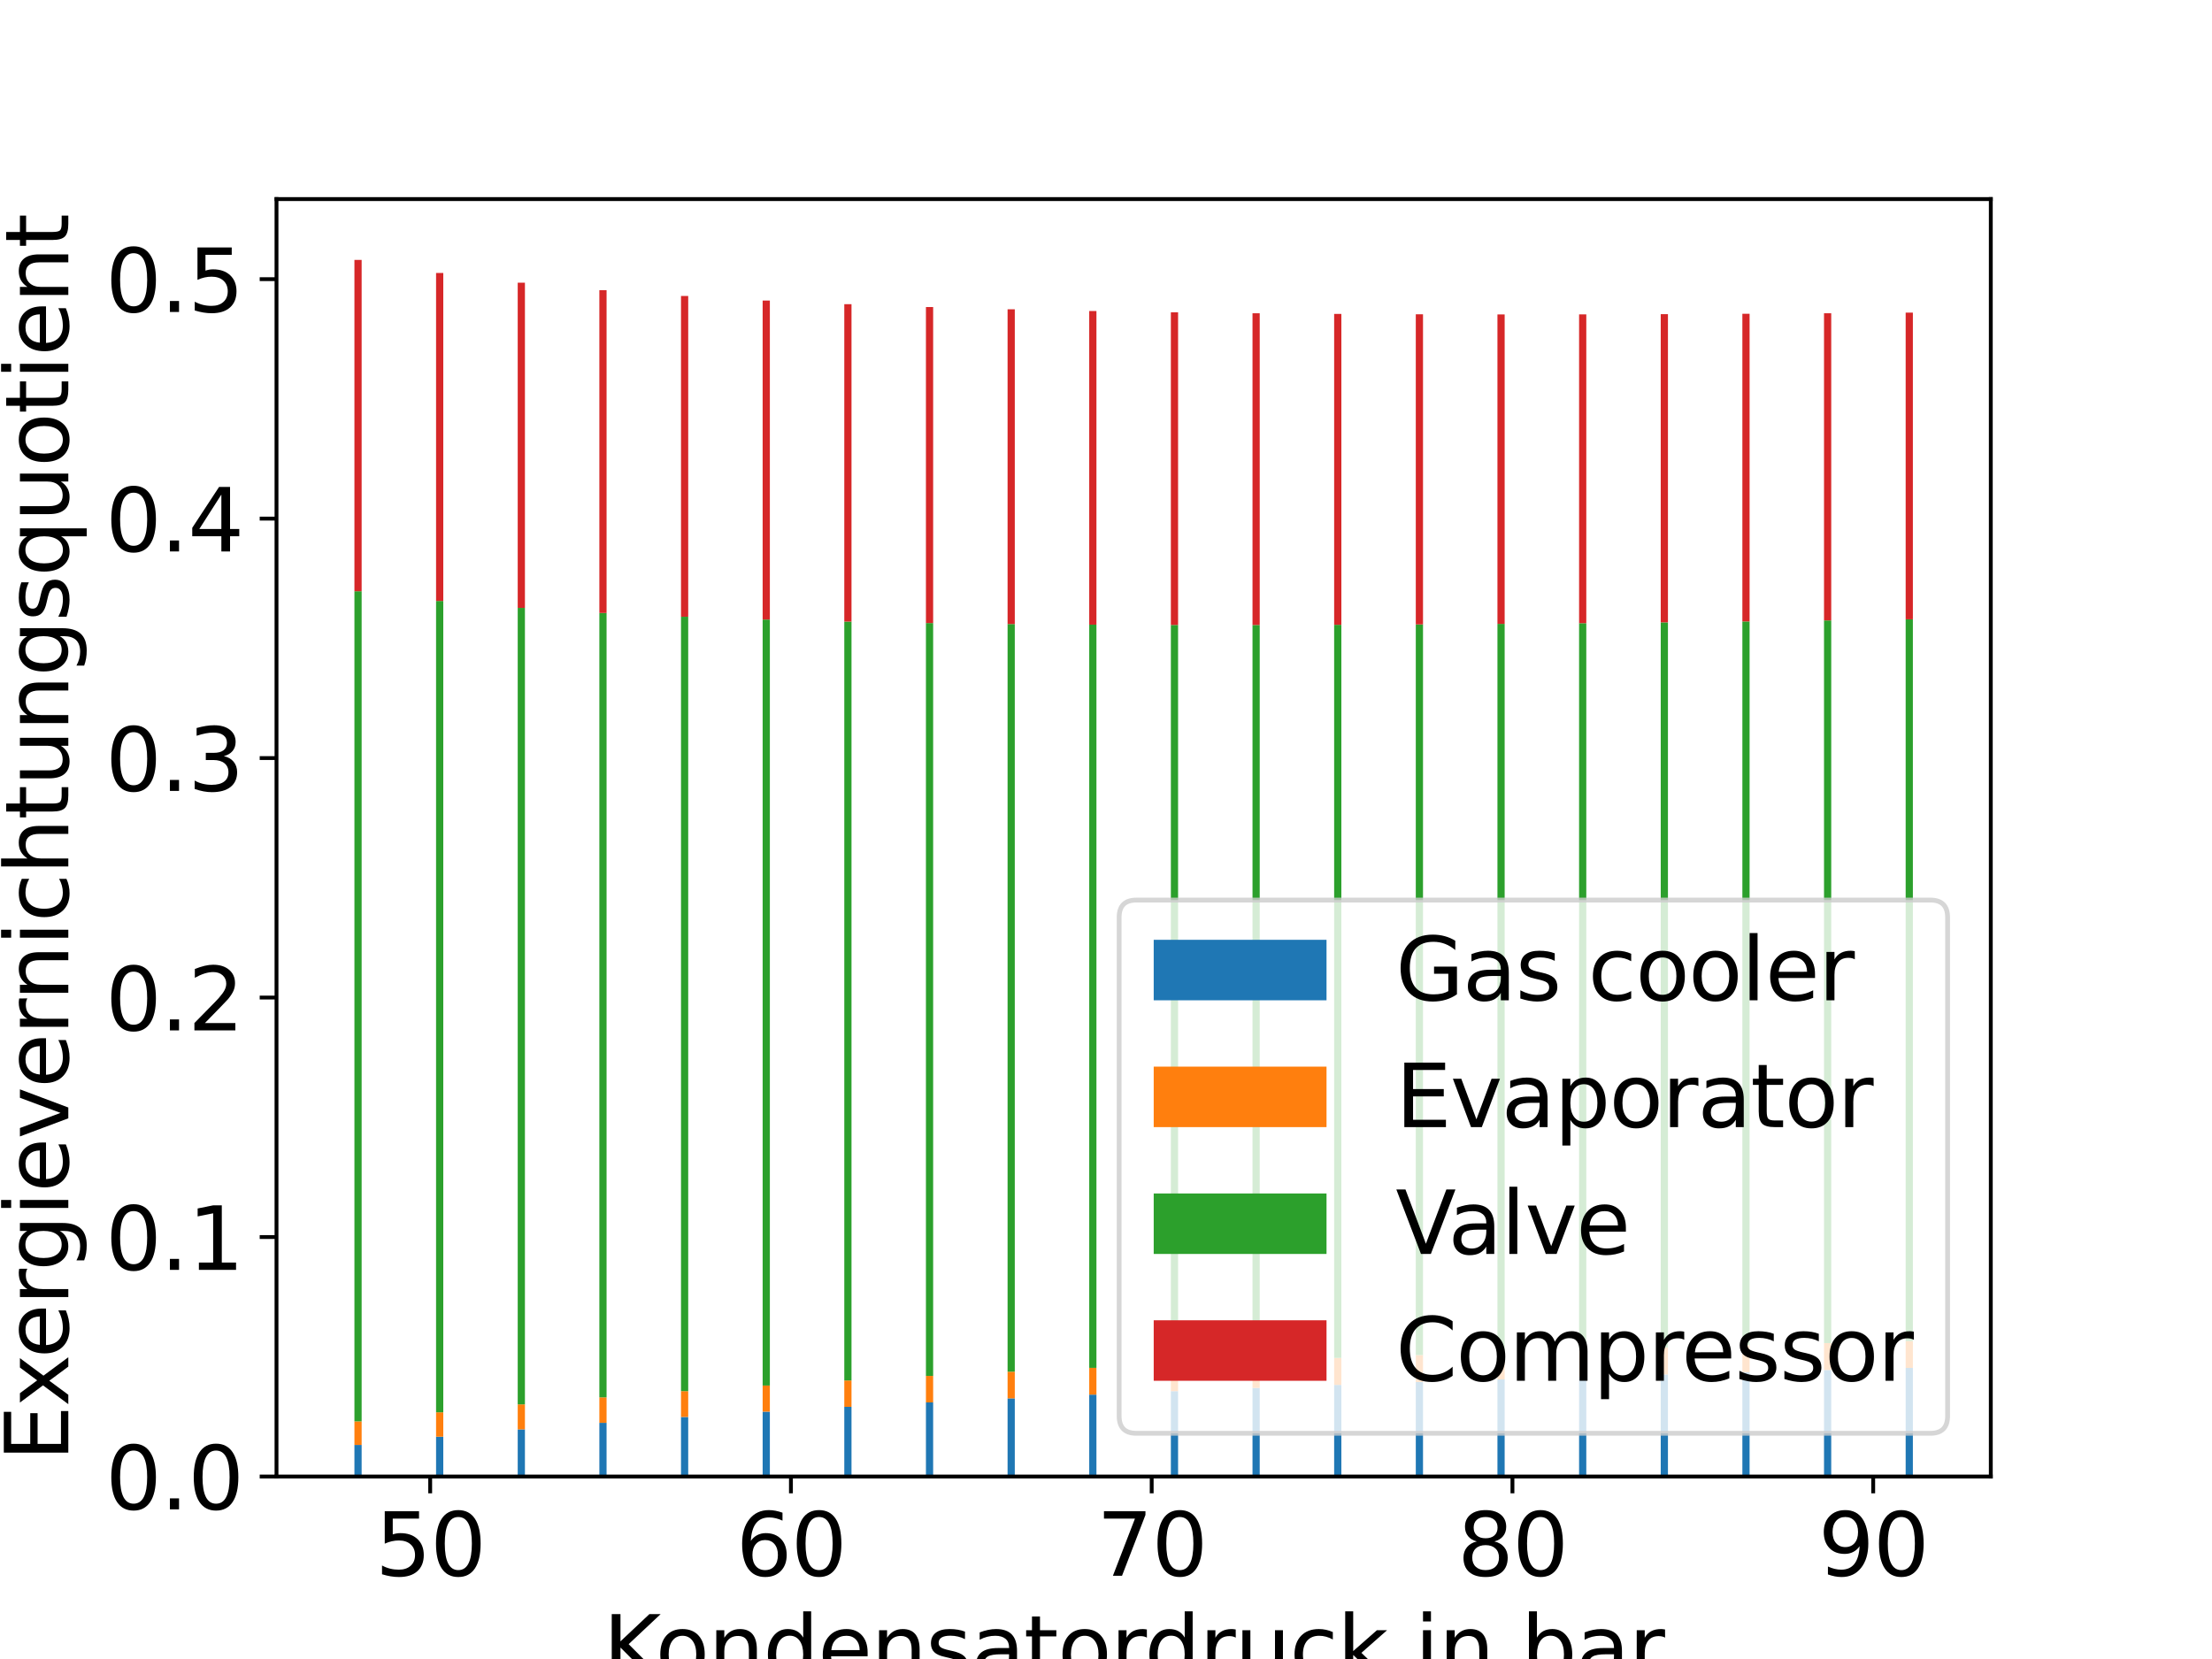 <?xml version="1.0" encoding="utf-8" standalone="no"?>
<!DOCTYPE svg PUBLIC "-//W3C//DTD SVG 1.1//EN"
  "http://www.w3.org/Graphics/SVG/1.1/DTD/svg11.dtd">
<svg xmlns:xlink="http://www.w3.org/1999/xlink" width="460.8pt" height="345.6pt" viewBox="0 0 460.8 345.6" xmlns="http://www.w3.org/2000/svg" version="1.1">
 <defs>
  <style type="text/css">*{stroke-linejoin: round; stroke-linecap: butt}</style>
 </defs>
 <g id="figure_1">
  <g id="patch_1">
   <path d="M 0 345.6 
L 460.8 345.6 
L 460.8 0 
L 0 0 
z
" style="fill: #ffffff"/>
  </g>
  <g id="axes_1">
   <g id="patch_2">
    <path d="M 57.6 307.584 
L 414.72 307.584 
L 414.72 41.472 
L 57.6 41.472 
z
" style="fill: #ffffff"/>
   </g>
   <g id="patch_3">
    <path d="M 73.833 307.584 
L 75.336 307.584 
L 75.336 301.007 
L 73.833 301.007 
z
" clip-path="url(#p0ea58bf9ef)" style="fill: #1f77b4"/>
   </g>
   <g id="patch_4">
    <path d="M 90.841 307.584 
L 92.344 307.584 
L 92.344 299.289 
L 90.841 299.289 
z
" clip-path="url(#p0ea58bf9ef)" style="fill: #1f77b4"/>
   </g>
   <g id="patch_5">
    <path d="M 107.849 307.584 
L 109.352 307.584 
L 109.352 297.764 
L 107.849 297.764 
z
" clip-path="url(#p0ea58bf9ef)" style="fill: #1f77b4"/>
   </g>
   <g id="patch_6">
    <path d="M 124.857 307.584 
L 126.36 307.584 
L 126.36 296.401 
L 124.857 296.401 
z
" clip-path="url(#p0ea58bf9ef)" style="fill: #1f77b4"/>
   </g>
   <g id="patch_7">
    <path d="M 141.865 307.584 
L 143.368 307.584 
L 143.368 295.178 
L 141.865 295.178 
z
" clip-path="url(#p0ea58bf9ef)" style="fill: #1f77b4"/>
   </g>
   <g id="patch_8">
    <path d="M 158.873 307.584 
L 160.376 307.584 
L 160.376 294.072 
L 158.873 294.072 
z
" clip-path="url(#p0ea58bf9ef)" style="fill: #1f77b4"/>
   </g>
   <g id="patch_9">
    <path d="M 175.881 307.584 
L 177.384 307.584 
L 177.384 293.067 
L 175.881 293.067 
z
" clip-path="url(#p0ea58bf9ef)" style="fill: #1f77b4"/>
   </g>
   <g id="patch_10">
    <path d="M 192.889 307.584 
L 194.392 307.584 
L 194.392 292.149 
L 192.889 292.149 
z
" clip-path="url(#p0ea58bf9ef)" style="fill: #1f77b4"/>
   </g>
   <g id="patch_11">
    <path d="M 209.897 307.584 
L 211.4 307.584 
L 211.4 291.304 
L 209.897 291.304 
z
" clip-path="url(#p0ea58bf9ef)" style="fill: #1f77b4"/>
   </g>
   <g id="patch_12">
    <path d="M 226.904 307.584 
L 228.408 307.584 
L 228.408 290.525 
L 226.904 290.525 
z
" clip-path="url(#p0ea58bf9ef)" style="fill: #1f77b4"/>
   </g>
   <g id="patch_13">
    <path d="M 243.912 307.584 
L 245.416 307.584 
L 245.416 289.801 
L 243.912 289.801 
z
" clip-path="url(#p0ea58bf9ef)" style="fill: #1f77b4"/>
   </g>
   <g id="patch_14">
    <path d="M 260.92 307.584 
L 262.423 307.584 
L 262.423 289.126 
L 260.92 289.126 
z
" clip-path="url(#p0ea58bf9ef)" style="fill: #1f77b4"/>
   </g>
   <g id="patch_15">
    <path d="M 277.928 307.584 
L 279.431 307.584 
L 279.431 288.495 
L 277.928 288.495 
z
" clip-path="url(#p0ea58bf9ef)" style="fill: #1f77b4"/>
   </g>
   <g id="patch_16">
    <path d="M 294.936 307.584 
L 296.439 307.584 
L 296.439 287.903 
L 294.936 287.903 
z
" clip-path="url(#p0ea58bf9ef)" style="fill: #1f77b4"/>
   </g>
   <g id="patch_17">
    <path d="M 311.944 307.584 
L 313.447 307.584 
L 313.447 287.345 
L 311.944 287.345 
z
" clip-path="url(#p0ea58bf9ef)" style="fill: #1f77b4"/>
   </g>
   <g id="patch_18">
    <path d="M 328.952 307.584 
L 330.455 307.584 
L 330.455 286.818 
L 328.952 286.818 
z
" clip-path="url(#p0ea58bf9ef)" style="fill: #1f77b4"/>
   </g>
   <g id="patch_19">
    <path d="M 345.96 307.584 
L 347.463 307.584 
L 347.463 286.319 
L 345.96 286.319 
z
" clip-path="url(#p0ea58bf9ef)" style="fill: #1f77b4"/>
   </g>
   <g id="patch_20">
    <path d="M 362.968 307.584 
L 364.471 307.584 
L 364.471 285.845 
L 362.968 285.845 
z
" clip-path="url(#p0ea58bf9ef)" style="fill: #1f77b4"/>
   </g>
   <g id="patch_21">
    <path d="M 379.976 307.584 
L 381.479 307.584 
L 381.479 285.394 
L 379.976 285.394 
z
" clip-path="url(#p0ea58bf9ef)" style="fill: #1f77b4"/>
   </g>
   <g id="patch_22">
    <path d="M 396.984 307.584 
L 398.487 307.584 
L 398.487 284.964 
L 396.984 284.964 
z
" clip-path="url(#p0ea58bf9ef)" style="fill: #1f77b4"/>
   </g>
   <g id="patch_23">
    <path d="M 73.833 301.007 
L 75.336 301.007 
L 75.336 296.095 
L 73.833 296.095 
z
" clip-path="url(#p0ea58bf9ef)" style="fill: #ff7f0e"/>
   </g>
   <g id="patch_24">
    <path d="M 90.841 299.289 
L 92.344 299.289 
L 92.344 294.207 
L 90.841 294.207 
z
" clip-path="url(#p0ea58bf9ef)" style="fill: #ff7f0e"/>
   </g>
   <g id="patch_25">
    <path d="M 107.849 297.764 
L 109.352 297.764 
L 109.352 292.555 
L 107.849 292.555 
z
" clip-path="url(#p0ea58bf9ef)" style="fill: #ff7f0e"/>
   </g>
   <g id="patch_26">
    <path d="M 124.857 296.401 
L 126.36 296.401 
L 126.36 291.095 
L 124.857 291.095 
z
" clip-path="url(#p0ea58bf9ef)" style="fill: #ff7f0e"/>
   </g>
   <g id="patch_27">
    <path d="M 141.865 295.178 
L 143.368 295.178 
L 143.368 289.796 
L 141.865 289.796 
z
" clip-path="url(#p0ea58bf9ef)" style="fill: #ff7f0e"/>
   </g>
   <g id="patch_28">
    <path d="M 158.873 294.072 
L 160.376 294.072 
L 160.376 288.631 
L 158.873 288.631 
z
" clip-path="url(#p0ea58bf9ef)" style="fill: #ff7f0e"/>
   </g>
   <g id="patch_29">
    <path d="M 175.881 293.067 
L 177.384 293.067 
L 177.384 287.579 
L 175.881 287.579 
z
" clip-path="url(#p0ea58bf9ef)" style="fill: #ff7f0e"/>
   </g>
   <g id="patch_30">
    <path d="M 192.889 292.149 
L 194.392 292.149 
L 194.392 286.623 
L 192.889 286.623 
z
" clip-path="url(#p0ea58bf9ef)" style="fill: #ff7f0e"/>
   </g>
   <g id="patch_31">
    <path d="M 209.897 291.304 
L 211.4 291.304 
L 211.4 285.749 
L 209.897 285.749 
z
" clip-path="url(#p0ea58bf9ef)" style="fill: #ff7f0e"/>
   </g>
   <g id="patch_32">
    <path d="M 226.904 290.525 
L 228.408 290.525 
L 228.408 284.947 
L 226.904 284.947 
z
" clip-path="url(#p0ea58bf9ef)" style="fill: #ff7f0e"/>
   </g>
   <g id="patch_33">
    <path d="M 243.912 289.801 
L 245.416 289.801 
L 245.416 284.206 
L 243.912 284.206 
z
" clip-path="url(#p0ea58bf9ef)" style="fill: #ff7f0e"/>
   </g>
   <g id="patch_34">
    <path d="M 260.92 289.126 
L 262.423 289.126 
L 262.423 283.519 
L 260.92 283.519 
z
" clip-path="url(#p0ea58bf9ef)" style="fill: #ff7f0e"/>
   </g>
   <g id="patch_35">
    <path d="M 277.928 288.495 
L 279.431 288.495 
L 279.431 282.88 
L 277.928 282.88 
z
" clip-path="url(#p0ea58bf9ef)" style="fill: #ff7f0e"/>
   </g>
   <g id="patch_36">
    <path d="M 294.936 287.903 
L 296.439 287.903 
L 296.439 282.283 
L 294.936 282.283 
z
" clip-path="url(#p0ea58bf9ef)" style="fill: #ff7f0e"/>
   </g>
   <g id="patch_37">
    <path d="M 311.944 287.345 
L 313.447 287.345 
L 313.447 281.723 
L 311.944 281.723 
z
" clip-path="url(#p0ea58bf9ef)" style="fill: #ff7f0e"/>
   </g>
   <g id="patch_38">
    <path d="M 328.952 286.818 
L 330.455 286.818 
L 330.455 281.197 
L 328.952 281.197 
z
" clip-path="url(#p0ea58bf9ef)" style="fill: #ff7f0e"/>
   </g>
   <g id="patch_39">
    <path d="M 345.96 286.319 
L 347.463 286.319 
L 347.463 280.7 
L 345.96 280.7 
z
" clip-path="url(#p0ea58bf9ef)" style="fill: #ff7f0e"/>
   </g>
   <g id="patch_40">
    <path d="M 362.968 285.845 
L 364.471 285.845 
L 364.471 280.232 
L 362.968 280.232 
z
" clip-path="url(#p0ea58bf9ef)" style="fill: #ff7f0e"/>
   </g>
   <g id="patch_41">
    <path d="M 379.976 285.394 
L 381.479 285.394 
L 381.479 279.787 
L 379.976 279.787 
z
" clip-path="url(#p0ea58bf9ef)" style="fill: #ff7f0e"/>
   </g>
   <g id="patch_42">
    <path d="M 396.984 284.964 
L 398.487 284.964 
L 398.487 279.366 
L 396.984 279.366 
z
" clip-path="url(#p0ea58bf9ef)" style="fill: #ff7f0e"/>
   </g>
   <g id="patch_43">
    <path d="M 73.833 296.095 
L 75.336 296.095 
L 75.336 123.163 
L 73.833 123.163 
z
" clip-path="url(#p0ea58bf9ef)" style="fill: #2ca02c"/>
   </g>
   <g id="patch_44">
    <path d="M 90.841 294.207 
L 92.344 294.207 
L 92.344 125.188 
L 90.841 125.188 
z
" clip-path="url(#p0ea58bf9ef)" style="fill: #2ca02c"/>
   </g>
   <g id="patch_45">
    <path d="M 107.849 292.555 
L 109.352 292.555 
L 109.352 126.635 
L 107.849 126.635 
z
" clip-path="url(#p0ea58bf9ef)" style="fill: #2ca02c"/>
   </g>
   <g id="patch_46">
    <path d="M 124.857 291.095 
L 126.36 291.095 
L 126.36 127.693 
L 124.857 127.693 
z
" clip-path="url(#p0ea58bf9ef)" style="fill: #2ca02c"/>
   </g>
   <g id="patch_47">
    <path d="M 141.865 289.796 
L 143.368 289.796 
L 143.368 128.477 
L 141.865 128.477 
z
" clip-path="url(#p0ea58bf9ef)" style="fill: #2ca02c"/>
   </g>
   <g id="patch_48">
    <path d="M 158.873 288.631 
L 160.376 288.631 
L 160.376 129.059 
L 158.873 129.059 
z
" clip-path="url(#p0ea58bf9ef)" style="fill: #2ca02c"/>
   </g>
   <g id="patch_49">
    <path d="M 175.881 287.579 
L 177.384 287.579 
L 177.384 129.485 
L 175.881 129.485 
z
" clip-path="url(#p0ea58bf9ef)" style="fill: #2ca02c"/>
   </g>
   <g id="patch_50">
    <path d="M 192.889 286.623 
L 194.392 286.623 
L 194.392 129.79 
L 192.889 129.79 
z
" clip-path="url(#p0ea58bf9ef)" style="fill: #2ca02c"/>
   </g>
   <g id="patch_51">
    <path d="M 209.897 285.749 
L 211.4 285.749 
L 211.4 129.998 
L 209.897 129.998 
z
" clip-path="url(#p0ea58bf9ef)" style="fill: #2ca02c"/>
   </g>
   <g id="patch_52">
    <path d="M 226.904 284.947 
L 228.408 284.947 
L 228.408 130.126 
L 226.904 130.126 
z
" clip-path="url(#p0ea58bf9ef)" style="fill: #2ca02c"/>
   </g>
   <g id="patch_53">
    <path d="M 243.912 284.206 
L 245.416 284.206 
L 245.416 130.188 
L 243.912 130.188 
z
" clip-path="url(#p0ea58bf9ef)" style="fill: #2ca02c"/>
   </g>
   <g id="patch_54">
    <path d="M 260.92 283.519 
L 262.423 283.519 
L 262.423 130.196 
L 260.92 130.196 
z
" clip-path="url(#p0ea58bf9ef)" style="fill: #2ca02c"/>
   </g>
   <g id="patch_55">
    <path d="M 277.928 282.88 
L 279.431 282.88 
L 279.431 130.156 
L 277.928 130.156 
z
" clip-path="url(#p0ea58bf9ef)" style="fill: #2ca02c"/>
   </g>
   <g id="patch_56">
    <path d="M 294.936 282.283 
L 296.439 282.283 
L 296.439 130.077 
L 294.936 130.077 
z
" clip-path="url(#p0ea58bf9ef)" style="fill: #2ca02c"/>
   </g>
   <g id="patch_57">
    <path d="M 311.944 281.723 
L 313.447 281.723 
L 313.447 129.963 
L 311.944 129.963 
z
" clip-path="url(#p0ea58bf9ef)" style="fill: #2ca02c"/>
   </g>
   <g id="patch_58">
    <path d="M 328.952 281.197 
L 330.455 281.197 
L 330.455 129.819 
L 328.952 129.819 
z
" clip-path="url(#p0ea58bf9ef)" style="fill: #2ca02c"/>
   </g>
   <g id="patch_59">
    <path d="M 345.96 280.7 
L 347.463 280.7 
L 347.463 129.649 
L 345.96 129.649 
z
" clip-path="url(#p0ea58bf9ef)" style="fill: #2ca02c"/>
   </g>
   <g id="patch_60">
    <path d="M 362.968 280.232 
L 364.471 280.232 
L 364.471 129.457 
L 362.968 129.457 
z
" clip-path="url(#p0ea58bf9ef)" style="fill: #2ca02c"/>
   </g>
   <g id="patch_61">
    <path d="M 379.976 279.787 
L 381.479 279.787 
L 381.479 129.244 
L 379.976 129.244 
z
" clip-path="url(#p0ea58bf9ef)" style="fill: #2ca02c"/>
   </g>
   <g id="patch_62">
    <path d="M 396.984 279.366 
L 398.487 279.366 
L 398.487 129.014 
L 396.984 129.014 
z
" clip-path="url(#p0ea58bf9ef)" style="fill: #2ca02c"/>
   </g>
   <g id="patch_63">
    <path d="M 73.833 123.163 
L 75.336 123.163 
L 75.336 54.144 
L 73.833 54.144 
z
" clip-path="url(#p0ea58bf9ef)" style="fill: #d62728"/>
   </g>
   <g id="patch_64">
    <path d="M 90.841 125.188 
L 92.344 125.188 
L 92.344 56.864 
L 90.841 56.864 
z
" clip-path="url(#p0ea58bf9ef)" style="fill: #d62728"/>
   </g>
   <g id="patch_65">
    <path d="M 107.849 126.635 
L 109.352 126.635 
L 109.352 58.891 
L 107.849 58.891 
z
" clip-path="url(#p0ea58bf9ef)" style="fill: #d62728"/>
   </g>
   <g id="patch_66">
    <path d="M 124.857 127.693 
L 126.36 127.693 
L 126.36 60.445 
L 124.857 60.445 
z
" clip-path="url(#p0ea58bf9ef)" style="fill: #d62728"/>
   </g>
   <g id="patch_67">
    <path d="M 141.865 128.477 
L 143.368 128.477 
L 143.368 61.656 
L 141.865 61.656 
z
" clip-path="url(#p0ea58bf9ef)" style="fill: #d62728"/>
   </g>
   <g id="patch_68">
    <path d="M 158.873 129.059 
L 160.376 129.059 
L 160.376 62.611 
L 158.873 62.611 
z
" clip-path="url(#p0ea58bf9ef)" style="fill: #d62728"/>
   </g>
   <g id="patch_69">
    <path d="M 175.881 129.485 
L 177.384 129.485 
L 177.384 63.366 
L 175.881 63.366 
z
" clip-path="url(#p0ea58bf9ef)" style="fill: #d62728"/>
   </g>
   <g id="patch_70">
    <path d="M 192.889 129.79 
L 194.392 129.79 
L 194.392 63.962 
L 192.889 63.962 
z
" clip-path="url(#p0ea58bf9ef)" style="fill: #d62728"/>
   </g>
   <g id="patch_71">
    <path d="M 209.897 129.998 
L 211.4 129.998 
L 211.4 64.429 
L 209.897 64.429 
z
" clip-path="url(#p0ea58bf9ef)" style="fill: #d62728"/>
   </g>
   <g id="patch_72">
    <path d="M 226.904 130.126 
L 228.408 130.126 
L 228.408 64.79 
L 226.904 64.79 
z
" clip-path="url(#p0ea58bf9ef)" style="fill: #d62728"/>
   </g>
   <g id="patch_73">
    <path d="M 243.912 130.188 
L 245.416 130.188 
L 245.416 65.063 
L 243.912 65.063 
z
" clip-path="url(#p0ea58bf9ef)" style="fill: #d62728"/>
   </g>
   <g id="patch_74">
    <path d="M 260.92 130.196 
L 262.423 130.196 
L 262.423 65.26 
L 260.92 65.26 
z
" clip-path="url(#p0ea58bf9ef)" style="fill: #d62728"/>
   </g>
   <g id="patch_75">
    <path d="M 277.928 130.156 
L 279.431 130.156 
L 279.431 65.394 
L 277.928 65.394 
z
" clip-path="url(#p0ea58bf9ef)" style="fill: #d62728"/>
   </g>
   <g id="patch_76">
    <path d="M 294.936 130.077 
L 296.439 130.077 
L 296.439 65.472 
L 294.936 65.472 
z
" clip-path="url(#p0ea58bf9ef)" style="fill: #d62728"/>
   </g>
   <g id="patch_77">
    <path d="M 311.944 129.963 
L 313.447 129.963 
L 313.447 65.503 
L 311.944 65.503 
z
" clip-path="url(#p0ea58bf9ef)" style="fill: #d62728"/>
   </g>
   <g id="patch_78">
    <path d="M 328.952 129.819 
L 330.455 129.819 
L 330.455 65.492 
L 328.952 65.492 
z
" clip-path="url(#p0ea58bf9ef)" style="fill: #d62728"/>
   </g>
   <g id="patch_79">
    <path d="M 345.96 129.649 
L 347.463 129.649 
L 347.463 65.445 
L 345.96 65.445 
z
" clip-path="url(#p0ea58bf9ef)" style="fill: #d62728"/>
   </g>
   <g id="patch_80">
    <path d="M 362.968 129.457 
L 364.471 129.457 
L 364.471 65.365 
L 362.968 65.365 
z
" clip-path="url(#p0ea58bf9ef)" style="fill: #d62728"/>
   </g>
   <g id="patch_81">
    <path d="M 379.976 129.244 
L 381.479 129.244 
L 381.479 65.258 
L 379.976 65.258 
z
" clip-path="url(#p0ea58bf9ef)" style="fill: #d62728"/>
   </g>
   <g id="patch_82">
    <path d="M 396.984 129.014 
L 398.487 129.014 
L 398.487 65.125 
L 396.984 65.125 
z
" clip-path="url(#p0ea58bf9ef)" style="fill: #d62728"/>
   </g>
   <g id="matplotlib.axis_1">
    <g id="xtick_1">
     <g id="line2d_1">
      <defs>
       <path id="m4ace417773" d="M 0 0 
L 0 3.5 
" style="stroke: #000000; stroke-width: 0.8"/>
      </defs>
      <g>
       <use xlink:href="#m4ace417773" x="89.615" y="307.584" style="stroke: #000000; stroke-width: 0.8"/>
      </g>
     </g>
     <g id="text_1">
      <!-- 50 -->
      <g transform="translate(78.162 328.261) scale(0.18 -0.18)">
       <defs>
        <path id="DejaVuSans-35" d="M 691 4666 
L 3169 4666 
L 3169 4134 
L 1269 4134 
L 1269 2991 
Q 1406 3038 1543 3061 
Q 1681 3084 1819 3084 
Q 2600 3084 3056 2656 
Q 3513 2228 3513 1497 
Q 3513 744 3044 326 
Q 2575 -91 1722 -91 
Q 1428 -91 1123 -41 
Q 819 9 494 109 
L 494 744 
Q 775 591 1075 516 
Q 1375 441 1709 441 
Q 2250 441 2565 725 
Q 2881 1009 2881 1497 
Q 2881 1984 2565 2268 
Q 2250 2553 1709 2553 
Q 1456 2553 1204 2497 
Q 953 2441 691 2322 
L 691 4666 
z
" transform="scale(0.016)"/>
        <path id="DejaVuSans-30" d="M 2034 4250 
Q 1547 4250 1301 3770 
Q 1056 3291 1056 2328 
Q 1056 1369 1301 889 
Q 1547 409 2034 409 
Q 2525 409 2770 889 
Q 3016 1369 3016 2328 
Q 3016 3291 2770 3770 
Q 2525 4250 2034 4250 
z
M 2034 4750 
Q 2819 4750 3233 4129 
Q 3647 3509 3647 2328 
Q 3647 1150 3233 529 
Q 2819 -91 2034 -91 
Q 1250 -91 836 529 
Q 422 1150 422 2328 
Q 422 3509 836 4129 
Q 1250 4750 2034 4750 
z
" transform="scale(0.016)"/>
       </defs>
       <use xlink:href="#DejaVuSans-35"/>
       <use xlink:href="#DejaVuSans-30" x="63.623"/>
      </g>
     </g>
    </g>
    <g id="xtick_2">
     <g id="line2d_2">
      <g>
       <use xlink:href="#m4ace417773" x="164.766" y="307.584" style="stroke: #000000; stroke-width: 0.8"/>
      </g>
     </g>
     <g id="text_2">
      <!-- 60 -->
      <g transform="translate(153.314 328.261) scale(0.18 -0.18)">
       <defs>
        <path id="DejaVuSans-36" d="M 2113 2584 
Q 1688 2584 1439 2293 
Q 1191 2003 1191 1497 
Q 1191 994 1439 701 
Q 1688 409 2113 409 
Q 2538 409 2786 701 
Q 3034 994 3034 1497 
Q 3034 2003 2786 2293 
Q 2538 2584 2113 2584 
z
M 3366 4563 
L 3366 3988 
Q 3128 4100 2886 4159 
Q 2644 4219 2406 4219 
Q 1781 4219 1451 3797 
Q 1122 3375 1075 2522 
Q 1259 2794 1537 2939 
Q 1816 3084 2150 3084 
Q 2853 3084 3261 2657 
Q 3669 2231 3669 1497 
Q 3669 778 3244 343 
Q 2819 -91 2113 -91 
Q 1303 -91 875 529 
Q 447 1150 447 2328 
Q 447 3434 972 4092 
Q 1497 4750 2381 4750 
Q 2619 4750 2861 4703 
Q 3103 4656 3366 4563 
z
" transform="scale(0.016)"/>
       </defs>
       <use xlink:href="#DejaVuSans-36"/>
       <use xlink:href="#DejaVuSans-30" x="63.623"/>
      </g>
     </g>
    </g>
    <g id="xtick_3">
     <g id="line2d_3">
      <g>
       <use xlink:href="#m4ace417773" x="239.918" y="307.584" style="stroke: #000000; stroke-width: 0.8"/>
      </g>
     </g>
     <g id="text_3">
      <!-- 70 -->
      <g transform="translate(228.465 328.261) scale(0.18 -0.18)">
       <defs>
        <path id="DejaVuSans-37" d="M 525 4666 
L 3525 4666 
L 3525 4397 
L 1831 0 
L 1172 0 
L 2766 4134 
L 525 4134 
L 525 4666 
z
" transform="scale(0.016)"/>
       </defs>
       <use xlink:href="#DejaVuSans-37"/>
       <use xlink:href="#DejaVuSans-30" x="63.623"/>
      </g>
     </g>
    </g>
    <g id="xtick_4">
     <g id="line2d_4">
      <g>
       <use xlink:href="#m4ace417773" x="315.069" y="307.584" style="stroke: #000000; stroke-width: 0.8"/>
      </g>
     </g>
     <g id="text_4">
      <!-- 80 -->
      <g transform="translate(303.617 328.261) scale(0.18 -0.18)">
       <defs>
        <path id="DejaVuSans-38" d="M 2034 2216 
Q 1584 2216 1326 1975 
Q 1069 1734 1069 1313 
Q 1069 891 1326 650 
Q 1584 409 2034 409 
Q 2484 409 2743 651 
Q 3003 894 3003 1313 
Q 3003 1734 2745 1975 
Q 2488 2216 2034 2216 
z
M 1403 2484 
Q 997 2584 770 2862 
Q 544 3141 544 3541 
Q 544 4100 942 4425 
Q 1341 4750 2034 4750 
Q 2731 4750 3128 4425 
Q 3525 4100 3525 3541 
Q 3525 3141 3298 2862 
Q 3072 2584 2669 2484 
Q 3125 2378 3379 2068 
Q 3634 1759 3634 1313 
Q 3634 634 3220 271 
Q 2806 -91 2034 -91 
Q 1263 -91 848 271 
Q 434 634 434 1313 
Q 434 1759 690 2068 
Q 947 2378 1403 2484 
z
M 1172 3481 
Q 1172 3119 1398 2916 
Q 1625 2713 2034 2713 
Q 2441 2713 2670 2916 
Q 2900 3119 2900 3481 
Q 2900 3844 2670 4047 
Q 2441 4250 2034 4250 
Q 1625 4250 1398 4047 
Q 1172 3844 1172 3481 
z
" transform="scale(0.016)"/>
       </defs>
       <use xlink:href="#DejaVuSans-38"/>
       <use xlink:href="#DejaVuSans-30" x="63.623"/>
      </g>
     </g>
    </g>
    <g id="xtick_5">
     <g id="line2d_5">
      <g>
       <use xlink:href="#m4ace417773" x="390.221" y="307.584" style="stroke: #000000; stroke-width: 0.8"/>
      </g>
     </g>
     <g id="text_5">
      <!-- 90 -->
      <g transform="translate(378.768 328.261) scale(0.18 -0.18)">
       <defs>
        <path id="DejaVuSans-39" d="M 703 97 
L 703 672 
Q 941 559 1184 500 
Q 1428 441 1663 441 
Q 2288 441 2617 861 
Q 2947 1281 2994 2138 
Q 2813 1869 2534 1725 
Q 2256 1581 1919 1581 
Q 1219 1581 811 2004 
Q 403 2428 403 3163 
Q 403 3881 828 4315 
Q 1253 4750 1959 4750 
Q 2769 4750 3195 4129 
Q 3622 3509 3622 2328 
Q 3622 1225 3098 567 
Q 2575 -91 1691 -91 
Q 1453 -91 1209 -44 
Q 966 3 703 97 
z
M 1959 2075 
Q 2384 2075 2632 2365 
Q 2881 2656 2881 3163 
Q 2881 3666 2632 3958 
Q 2384 4250 1959 4250 
Q 1534 4250 1286 3958 
Q 1038 3666 1038 3163 
Q 1038 2656 1286 2365 
Q 1534 2075 1959 2075 
z
" transform="scale(0.016)"/>
       </defs>
       <use xlink:href="#DejaVuSans-39"/>
       <use xlink:href="#DejaVuSans-30" x="63.623"/>
      </g>
     </g>
    </g>
    <g id="text_6">
     <!-- Kondensatordruck in bar -->
     <g transform="translate(125.63 349.682) scale(0.18 -0.18)">
      <defs>
       <path id="DejaVuSans-4b" d="M 628 4666 
L 1259 4666 
L 1259 2694 
L 3353 4666 
L 4166 4666 
L 1850 2491 
L 4331 0 
L 3500 0 
L 1259 2247 
L 1259 0 
L 628 0 
L 628 4666 
z
" transform="scale(0.016)"/>
       <path id="DejaVuSans-6f" d="M 1959 3097 
Q 1497 3097 1228 2736 
Q 959 2375 959 1747 
Q 959 1119 1226 758 
Q 1494 397 1959 397 
Q 2419 397 2687 759 
Q 2956 1122 2956 1747 
Q 2956 2369 2687 2733 
Q 2419 3097 1959 3097 
z
M 1959 3584 
Q 2709 3584 3137 3096 
Q 3566 2609 3566 1747 
Q 3566 888 3137 398 
Q 2709 -91 1959 -91 
Q 1206 -91 779 398 
Q 353 888 353 1747 
Q 353 2609 779 3096 
Q 1206 3584 1959 3584 
z
" transform="scale(0.016)"/>
       <path id="DejaVuSans-6e" d="M 3513 2113 
L 3513 0 
L 2938 0 
L 2938 2094 
Q 2938 2591 2744 2837 
Q 2550 3084 2163 3084 
Q 1697 3084 1428 2787 
Q 1159 2491 1159 1978 
L 1159 0 
L 581 0 
L 581 3500 
L 1159 3500 
L 1159 2956 
Q 1366 3272 1645 3428 
Q 1925 3584 2291 3584 
Q 2894 3584 3203 3211 
Q 3513 2838 3513 2113 
z
" transform="scale(0.016)"/>
       <path id="DejaVuSans-64" d="M 2906 2969 
L 2906 4863 
L 3481 4863 
L 3481 0 
L 2906 0 
L 2906 525 
Q 2725 213 2448 61 
Q 2172 -91 1784 -91 
Q 1150 -91 751 415 
Q 353 922 353 1747 
Q 353 2572 751 3078 
Q 1150 3584 1784 3584 
Q 2172 3584 2448 3432 
Q 2725 3281 2906 2969 
z
M 947 1747 
Q 947 1113 1208 752 
Q 1469 391 1925 391 
Q 2381 391 2643 752 
Q 2906 1113 2906 1747 
Q 2906 2381 2643 2742 
Q 2381 3103 1925 3103 
Q 1469 3103 1208 2742 
Q 947 2381 947 1747 
z
" transform="scale(0.016)"/>
       <path id="DejaVuSans-65" d="M 3597 1894 
L 3597 1613 
L 953 1613 
Q 991 1019 1311 708 
Q 1631 397 2203 397 
Q 2534 397 2845 478 
Q 3156 559 3463 722 
L 3463 178 
Q 3153 47 2828 -22 
Q 2503 -91 2169 -91 
Q 1331 -91 842 396 
Q 353 884 353 1716 
Q 353 2575 817 3079 
Q 1281 3584 2069 3584 
Q 2775 3584 3186 3129 
Q 3597 2675 3597 1894 
z
M 3022 2063 
Q 3016 2534 2758 2815 
Q 2500 3097 2075 3097 
Q 1594 3097 1305 2825 
Q 1016 2553 972 2059 
L 3022 2063 
z
" transform="scale(0.016)"/>
       <path id="DejaVuSans-73" d="M 2834 3397 
L 2834 2853 
Q 2591 2978 2328 3040 
Q 2066 3103 1784 3103 
Q 1356 3103 1142 2972 
Q 928 2841 928 2578 
Q 928 2378 1081 2264 
Q 1234 2150 1697 2047 
L 1894 2003 
Q 2506 1872 2764 1633 
Q 3022 1394 3022 966 
Q 3022 478 2636 193 
Q 2250 -91 1575 -91 
Q 1294 -91 989 -36 
Q 684 19 347 128 
L 347 722 
Q 666 556 975 473 
Q 1284 391 1588 391 
Q 1994 391 2212 530 
Q 2431 669 2431 922 
Q 2431 1156 2273 1281 
Q 2116 1406 1581 1522 
L 1381 1569 
Q 847 1681 609 1914 
Q 372 2147 372 2553 
Q 372 3047 722 3315 
Q 1072 3584 1716 3584 
Q 2034 3584 2315 3537 
Q 2597 3491 2834 3397 
z
" transform="scale(0.016)"/>
       <path id="DejaVuSans-61" d="M 2194 1759 
Q 1497 1759 1228 1600 
Q 959 1441 959 1056 
Q 959 750 1161 570 
Q 1363 391 1709 391 
Q 2188 391 2477 730 
Q 2766 1069 2766 1631 
L 2766 1759 
L 2194 1759 
z
M 3341 1997 
L 3341 0 
L 2766 0 
L 2766 531 
Q 2569 213 2275 61 
Q 1981 -91 1556 -91 
Q 1019 -91 701 211 
Q 384 513 384 1019 
Q 384 1609 779 1909 
Q 1175 2209 1959 2209 
L 2766 2209 
L 2766 2266 
Q 2766 2663 2505 2880 
Q 2244 3097 1772 3097 
Q 1472 3097 1187 3025 
Q 903 2953 641 2809 
L 641 3341 
Q 956 3463 1253 3523 
Q 1550 3584 1831 3584 
Q 2591 3584 2966 3190 
Q 3341 2797 3341 1997 
z
" transform="scale(0.016)"/>
       <path id="DejaVuSans-74" d="M 1172 4494 
L 1172 3500 
L 2356 3500 
L 2356 3053 
L 1172 3053 
L 1172 1153 
Q 1172 725 1289 603 
Q 1406 481 1766 481 
L 2356 481 
L 2356 0 
L 1766 0 
Q 1100 0 847 248 
Q 594 497 594 1153 
L 594 3053 
L 172 3053 
L 172 3500 
L 594 3500 
L 594 4494 
L 1172 4494 
z
" transform="scale(0.016)"/>
       <path id="DejaVuSans-72" d="M 2631 2963 
Q 2534 3019 2420 3045 
Q 2306 3072 2169 3072 
Q 1681 3072 1420 2755 
Q 1159 2438 1159 1844 
L 1159 0 
L 581 0 
L 581 3500 
L 1159 3500 
L 1159 2956 
Q 1341 3275 1631 3429 
Q 1922 3584 2338 3584 
Q 2397 3584 2469 3576 
Q 2541 3569 2628 3553 
L 2631 2963 
z
" transform="scale(0.016)"/>
       <path id="DejaVuSans-75" d="M 544 1381 
L 544 3500 
L 1119 3500 
L 1119 1403 
Q 1119 906 1312 657 
Q 1506 409 1894 409 
Q 2359 409 2629 706 
Q 2900 1003 2900 1516 
L 2900 3500 
L 3475 3500 
L 3475 0 
L 2900 0 
L 2900 538 
Q 2691 219 2414 64 
Q 2138 -91 1772 -91 
Q 1169 -91 856 284 
Q 544 659 544 1381 
z
M 1991 3584 
L 1991 3584 
z
" transform="scale(0.016)"/>
       <path id="DejaVuSans-63" d="M 3122 3366 
L 3122 2828 
Q 2878 2963 2633 3030 
Q 2388 3097 2138 3097 
Q 1578 3097 1268 2742 
Q 959 2388 959 1747 
Q 959 1106 1268 751 
Q 1578 397 2138 397 
Q 2388 397 2633 464 
Q 2878 531 3122 666 
L 3122 134 
Q 2881 22 2623 -34 
Q 2366 -91 2075 -91 
Q 1284 -91 818 406 
Q 353 903 353 1747 
Q 353 2603 823 3093 
Q 1294 3584 2113 3584 
Q 2378 3584 2631 3529 
Q 2884 3475 3122 3366 
z
" transform="scale(0.016)"/>
       <path id="DejaVuSans-6b" d="M 581 4863 
L 1159 4863 
L 1159 1991 
L 2875 3500 
L 3609 3500 
L 1753 1863 
L 3688 0 
L 2938 0 
L 1159 1709 
L 1159 0 
L 581 0 
L 581 4863 
z
" transform="scale(0.016)"/>
       <path id="DejaVuSans-20" transform="scale(0.016)"/>
       <path id="DejaVuSans-69" d="M 603 3500 
L 1178 3500 
L 1178 0 
L 603 0 
L 603 3500 
z
M 603 4863 
L 1178 4863 
L 1178 4134 
L 603 4134 
L 603 4863 
z
" transform="scale(0.016)"/>
       <path id="DejaVuSans-62" d="M 3116 1747 
Q 3116 2381 2855 2742 
Q 2594 3103 2138 3103 
Q 1681 3103 1420 2742 
Q 1159 2381 1159 1747 
Q 1159 1113 1420 752 
Q 1681 391 2138 391 
Q 2594 391 2855 752 
Q 3116 1113 3116 1747 
z
M 1159 2969 
Q 1341 3281 1617 3432 
Q 1894 3584 2278 3584 
Q 2916 3584 3314 3078 
Q 3713 2572 3713 1747 
Q 3713 922 3314 415 
Q 2916 -91 2278 -91 
Q 1894 -91 1617 61 
Q 1341 213 1159 525 
L 1159 0 
L 581 0 
L 581 4863 
L 1159 4863 
L 1159 2969 
z
" transform="scale(0.016)"/>
      </defs>
      <use xlink:href="#DejaVuSans-4b"/>
      <use xlink:href="#DejaVuSans-6f" x="60.576"/>
      <use xlink:href="#DejaVuSans-6e" x="121.758"/>
      <use xlink:href="#DejaVuSans-64" x="185.137"/>
      <use xlink:href="#DejaVuSans-65" x="248.613"/>
      <use xlink:href="#DejaVuSans-6e" x="310.137"/>
      <use xlink:href="#DejaVuSans-73" x="373.516"/>
      <use xlink:href="#DejaVuSans-61" x="425.615"/>
      <use xlink:href="#DejaVuSans-74" x="486.895"/>
      <use xlink:href="#DejaVuSans-6f" x="526.104"/>
      <use xlink:href="#DejaVuSans-72" x="587.285"/>
      <use xlink:href="#DejaVuSans-64" x="626.648"/>
      <use xlink:href="#DejaVuSans-72" x="690.125"/>
      <use xlink:href="#DejaVuSans-75" x="731.238"/>
      <use xlink:href="#DejaVuSans-63" x="794.617"/>
      <use xlink:href="#DejaVuSans-6b" x="849.598"/>
      <use xlink:href="#DejaVuSans-20" x="907.508"/>
      <use xlink:href="#DejaVuSans-69" x="939.295"/>
      <use xlink:href="#DejaVuSans-6e" x="967.078"/>
      <use xlink:href="#DejaVuSans-20" x="1030.457"/>
      <use xlink:href="#DejaVuSans-62" x="1062.244"/>
      <use xlink:href="#DejaVuSans-61" x="1125.721"/>
      <use xlink:href="#DejaVuSans-72" x="1187"/>
     </g>
    </g>
   </g>
   <g id="matplotlib.axis_2">
    <g id="ytick_1">
     <g id="line2d_6">
      <defs>
       <path id="m74d4a8906f" d="M 0 0 
L -3.5 0 
" style="stroke: #000000; stroke-width: 0.8"/>
      </defs>
      <g>
       <use xlink:href="#m74d4a8906f" x="57.6" y="307.584" style="stroke: #000000; stroke-width: 0.8"/>
      </g>
     </g>
     <g id="text_7">
      <!-- 0.0 -->
      <g transform="translate(21.974 314.423) scale(0.18 -0.18)">
       <defs>
        <path id="DejaVuSans-2e" d="M 684 794 
L 1344 794 
L 1344 0 
L 684 0 
L 684 794 
z
" transform="scale(0.016)"/>
       </defs>
       <use xlink:href="#DejaVuSans-30"/>
       <use xlink:href="#DejaVuSans-2e" x="63.623"/>
       <use xlink:href="#DejaVuSans-30" x="95.41"/>
      </g>
     </g>
    </g>
    <g id="ytick_2">
     <g id="line2d_7">
      <g>
       <use xlink:href="#m74d4a8906f" x="57.6" y="257.697" style="stroke: #000000; stroke-width: 0.8"/>
      </g>
     </g>
     <g id="text_8">
      <!-- 0.1 -->
      <g transform="translate(21.974 264.536) scale(0.18 -0.18)">
       <defs>
        <path id="DejaVuSans-31" d="M 794 531 
L 1825 531 
L 1825 4091 
L 703 3866 
L 703 4441 
L 1819 4666 
L 2450 4666 
L 2450 531 
L 3481 531 
L 3481 0 
L 794 0 
L 794 531 
z
" transform="scale(0.016)"/>
       </defs>
       <use xlink:href="#DejaVuSans-30"/>
       <use xlink:href="#DejaVuSans-2e" x="63.623"/>
       <use xlink:href="#DejaVuSans-31" x="95.41"/>
      </g>
     </g>
    </g>
    <g id="ytick_3">
     <g id="line2d_8">
      <g>
       <use xlink:href="#m74d4a8906f" x="57.6" y="207.81" style="stroke: #000000; stroke-width: 0.8"/>
      </g>
     </g>
     <g id="text_9">
      <!-- 0.2 -->
      <g transform="translate(21.974 214.649) scale(0.18 -0.18)">
       <defs>
        <path id="DejaVuSans-32" d="M 1228 531 
L 3431 531 
L 3431 0 
L 469 0 
L 469 531 
Q 828 903 1448 1529 
Q 2069 2156 2228 2338 
Q 2531 2678 2651 2914 
Q 2772 3150 2772 3378 
Q 2772 3750 2511 3984 
Q 2250 4219 1831 4219 
Q 1534 4219 1204 4116 
Q 875 4013 500 3803 
L 500 4441 
Q 881 4594 1212 4672 
Q 1544 4750 1819 4750 
Q 2544 4750 2975 4387 
Q 3406 4025 3406 3419 
Q 3406 3131 3298 2873 
Q 3191 2616 2906 2266 
Q 2828 2175 2409 1742 
Q 1991 1309 1228 531 
z
" transform="scale(0.016)"/>
       </defs>
       <use xlink:href="#DejaVuSans-30"/>
       <use xlink:href="#DejaVuSans-2e" x="63.623"/>
       <use xlink:href="#DejaVuSans-32" x="95.41"/>
      </g>
     </g>
    </g>
    <g id="ytick_4">
     <g id="line2d_9">
      <g>
       <use xlink:href="#m74d4a8906f" x="57.6" y="157.924" style="stroke: #000000; stroke-width: 0.8"/>
      </g>
     </g>
     <g id="text_10">
      <!-- 0.3 -->
      <g transform="translate(21.974 164.762) scale(0.18 -0.18)">
       <defs>
        <path id="DejaVuSans-33" d="M 2597 2516 
Q 3050 2419 3304 2112 
Q 3559 1806 3559 1356 
Q 3559 666 3084 287 
Q 2609 -91 1734 -91 
Q 1441 -91 1130 -33 
Q 819 25 488 141 
L 488 750 
Q 750 597 1062 519 
Q 1375 441 1716 441 
Q 2309 441 2620 675 
Q 2931 909 2931 1356 
Q 2931 1769 2642 2001 
Q 2353 2234 1838 2234 
L 1294 2234 
L 1294 2753 
L 1863 2753 
Q 2328 2753 2575 2939 
Q 2822 3125 2822 3475 
Q 2822 3834 2567 4026 
Q 2313 4219 1838 4219 
Q 1578 4219 1281 4162 
Q 984 4106 628 3988 
L 628 4550 
Q 988 4650 1302 4700 
Q 1616 4750 1894 4750 
Q 2613 4750 3031 4423 
Q 3450 4097 3450 3541 
Q 3450 3153 3228 2886 
Q 3006 2619 2597 2516 
z
" transform="scale(0.016)"/>
       </defs>
       <use xlink:href="#DejaVuSans-30"/>
       <use xlink:href="#DejaVuSans-2e" x="63.623"/>
       <use xlink:href="#DejaVuSans-33" x="95.41"/>
      </g>
     </g>
    </g>
    <g id="ytick_5">
     <g id="line2d_10">
      <g>
       <use xlink:href="#m74d4a8906f" x="57.6" y="108.037" style="stroke: #000000; stroke-width: 0.8"/>
      </g>
     </g>
     <g id="text_11">
      <!-- 0.4 -->
      <g transform="translate(21.974 114.875) scale(0.18 -0.18)">
       <defs>
        <path id="DejaVuSans-34" d="M 2419 4116 
L 825 1625 
L 2419 1625 
L 2419 4116 
z
M 2253 4666 
L 3047 4666 
L 3047 1625 
L 3713 1625 
L 3713 1100 
L 3047 1100 
L 3047 0 
L 2419 0 
L 2419 1100 
L 313 1100 
L 313 1709 
L 2253 4666 
z
" transform="scale(0.016)"/>
       </defs>
       <use xlink:href="#DejaVuSans-30"/>
       <use xlink:href="#DejaVuSans-2e" x="63.623"/>
       <use xlink:href="#DejaVuSans-34" x="95.41"/>
      </g>
     </g>
    </g>
    <g id="ytick_6">
     <g id="line2d_11">
      <g>
       <use xlink:href="#m74d4a8906f" x="57.6" y="58.15" style="stroke: #000000; stroke-width: 0.8"/>
      </g>
     </g>
     <g id="text_12">
      <!-- 0.5 -->
      <g transform="translate(21.974 64.989) scale(0.18 -0.18)">
       <use xlink:href="#DejaVuSans-30"/>
       <use xlink:href="#DejaVuSans-2e" x="63.623"/>
       <use xlink:href="#DejaVuSans-35" x="95.41"/>
      </g>
     </g>
    </g>
    <g id="text_13">
     <!-- Exergievernichtungsquotient -->
     <g transform="translate(14.231 304.416) rotate(-90) scale(0.18 -0.18)">
      <defs>
       <path id="DejaVuSans-45" d="M 628 4666 
L 3578 4666 
L 3578 4134 
L 1259 4134 
L 1259 2753 
L 3481 2753 
L 3481 2222 
L 1259 2222 
L 1259 531 
L 3634 531 
L 3634 0 
L 628 0 
L 628 4666 
z
" transform="scale(0.016)"/>
       <path id="DejaVuSans-78" d="M 3513 3500 
L 2247 1797 
L 3578 0 
L 2900 0 
L 1881 1375 
L 863 0 
L 184 0 
L 1544 1831 
L 300 3500 
L 978 3500 
L 1906 2253 
L 2834 3500 
L 3513 3500 
z
" transform="scale(0.016)"/>
       <path id="DejaVuSans-67" d="M 2906 1791 
Q 2906 2416 2648 2759 
Q 2391 3103 1925 3103 
Q 1463 3103 1205 2759 
Q 947 2416 947 1791 
Q 947 1169 1205 825 
Q 1463 481 1925 481 
Q 2391 481 2648 825 
Q 2906 1169 2906 1791 
z
M 3481 434 
Q 3481 -459 3084 -895 
Q 2688 -1331 1869 -1331 
Q 1566 -1331 1297 -1286 
Q 1028 -1241 775 -1147 
L 775 -588 
Q 1028 -725 1275 -790 
Q 1522 -856 1778 -856 
Q 2344 -856 2625 -561 
Q 2906 -266 2906 331 
L 2906 616 
Q 2728 306 2450 153 
Q 2172 0 1784 0 
Q 1141 0 747 490 
Q 353 981 353 1791 
Q 353 2603 747 3093 
Q 1141 3584 1784 3584 
Q 2172 3584 2450 3431 
Q 2728 3278 2906 2969 
L 2906 3500 
L 3481 3500 
L 3481 434 
z
" transform="scale(0.016)"/>
       <path id="DejaVuSans-76" d="M 191 3500 
L 800 3500 
L 1894 563 
L 2988 3500 
L 3597 3500 
L 2284 0 
L 1503 0 
L 191 3500 
z
" transform="scale(0.016)"/>
       <path id="DejaVuSans-68" d="M 3513 2113 
L 3513 0 
L 2938 0 
L 2938 2094 
Q 2938 2591 2744 2837 
Q 2550 3084 2163 3084 
Q 1697 3084 1428 2787 
Q 1159 2491 1159 1978 
L 1159 0 
L 581 0 
L 581 4863 
L 1159 4863 
L 1159 2956 
Q 1366 3272 1645 3428 
Q 1925 3584 2291 3584 
Q 2894 3584 3203 3211 
Q 3513 2838 3513 2113 
z
" transform="scale(0.016)"/>
       <path id="DejaVuSans-71" d="M 947 1747 
Q 947 1113 1208 752 
Q 1469 391 1925 391 
Q 2381 391 2643 752 
Q 2906 1113 2906 1747 
Q 2906 2381 2643 2742 
Q 2381 3103 1925 3103 
Q 1469 3103 1208 2742 
Q 947 2381 947 1747 
z
M 2906 525 
Q 2725 213 2448 61 
Q 2172 -91 1784 -91 
Q 1150 -91 751 415 
Q 353 922 353 1747 
Q 353 2572 751 3078 
Q 1150 3584 1784 3584 
Q 2172 3584 2448 3432 
Q 2725 3281 2906 2969 
L 2906 3500 
L 3481 3500 
L 3481 -1331 
L 2906 -1331 
L 2906 525 
z
" transform="scale(0.016)"/>
      </defs>
      <use xlink:href="#DejaVuSans-45"/>
      <use xlink:href="#DejaVuSans-78" x="63.184"/>
      <use xlink:href="#DejaVuSans-65" x="119.238"/>
      <use xlink:href="#DejaVuSans-72" x="180.762"/>
      <use xlink:href="#DejaVuSans-67" x="220.125"/>
      <use xlink:href="#DejaVuSans-69" x="283.602"/>
      <use xlink:href="#DejaVuSans-65" x="311.385"/>
      <use xlink:href="#DejaVuSans-76" x="372.908"/>
      <use xlink:href="#DejaVuSans-65" x="432.088"/>
      <use xlink:href="#DejaVuSans-72" x="493.611"/>
      <use xlink:href="#DejaVuSans-6e" x="532.975"/>
      <use xlink:href="#DejaVuSans-69" x="596.354"/>
      <use xlink:href="#DejaVuSans-63" x="624.137"/>
      <use xlink:href="#DejaVuSans-68" x="679.117"/>
      <use xlink:href="#DejaVuSans-74" x="742.496"/>
      <use xlink:href="#DejaVuSans-75" x="781.705"/>
      <use xlink:href="#DejaVuSans-6e" x="845.084"/>
      <use xlink:href="#DejaVuSans-67" x="908.463"/>
      <use xlink:href="#DejaVuSans-73" x="971.939"/>
      <use xlink:href="#DejaVuSans-71" x="1024.039"/>
      <use xlink:href="#DejaVuSans-75" x="1087.516"/>
      <use xlink:href="#DejaVuSans-6f" x="1150.895"/>
      <use xlink:href="#DejaVuSans-74" x="1212.076"/>
      <use xlink:href="#DejaVuSans-69" x="1251.285"/>
      <use xlink:href="#DejaVuSans-65" x="1279.068"/>
      <use xlink:href="#DejaVuSans-6e" x="1340.592"/>
      <use xlink:href="#DejaVuSans-74" x="1403.971"/>
     </g>
    </g>
   </g>
   <g id="patch_83">
    <path d="M 57.6 307.584 
L 57.6 41.472 
" style="fill: none; stroke: #000000; stroke-width: 0.8; stroke-linejoin: miter; stroke-linecap: square"/>
   </g>
   <g id="patch_84">
    <path d="M 414.72 307.584 
L 414.72 41.472 
" style="fill: none; stroke: #000000; stroke-width: 0.8; stroke-linejoin: miter; stroke-linecap: square"/>
   </g>
   <g id="patch_85">
    <path d="M 57.6 307.584 
L 414.72 307.584 
" style="fill: none; stroke: #000000; stroke-width: 0.8; stroke-linejoin: miter; stroke-linecap: square"/>
   </g>
   <g id="patch_86">
    <path d="M 57.6 41.472 
L 414.72 41.472 
" style="fill: none; stroke: #000000; stroke-width: 0.8; stroke-linejoin: miter; stroke-linecap: square"/>
   </g>
   <g id="legend_1">
    <g id="patch_87">
     <path d="M 236.739 298.584 
L 402.12 298.584 
Q 405.72 298.584 405.72 294.984 
L 405.72 191.101 
Q 405.72 187.501 402.12 187.501 
L 236.739 187.501 
Q 233.139 187.501 233.139 191.101 
L 233.139 294.984 
Q 233.139 298.584 236.739 298.584 
z
" style="fill: #ffffff; opacity: 0.8; stroke: #cccccc; stroke-linejoin: miter"/>
    </g>
    <g id="patch_88">
     <path d="M 240.339 208.379 
L 276.339 208.379 
L 276.339 195.779 
L 240.339 195.779 
z
" style="fill: #1f77b4"/>
    </g>
    <g id="text_14">
     <!-- Gas cooler -->
     <g transform="translate(290.739 208.379) scale(0.18 -0.18)">
      <defs>
       <path id="DejaVuSans-47" d="M 3809 666 
L 3809 1919 
L 2778 1919 
L 2778 2438 
L 4434 2438 
L 4434 434 
Q 4069 175 3628 42 
Q 3188 -91 2688 -91 
Q 1594 -91 976 548 
Q 359 1188 359 2328 
Q 359 3472 976 4111 
Q 1594 4750 2688 4750 
Q 3144 4750 3555 4637 
Q 3966 4525 4313 4306 
L 4313 3634 
Q 3963 3931 3569 4081 
Q 3175 4231 2741 4231 
Q 1884 4231 1454 3753 
Q 1025 3275 1025 2328 
Q 1025 1384 1454 906 
Q 1884 428 2741 428 
Q 3075 428 3337 486 
Q 3600 544 3809 666 
z
" transform="scale(0.016)"/>
       <path id="DejaVuSans-6c" d="M 603 4863 
L 1178 4863 
L 1178 0 
L 603 0 
L 603 4863 
z
" transform="scale(0.016)"/>
      </defs>
      <use xlink:href="#DejaVuSans-47"/>
      <use xlink:href="#DejaVuSans-61" x="77.49"/>
      <use xlink:href="#DejaVuSans-73" x="138.77"/>
      <use xlink:href="#DejaVuSans-20" x="190.869"/>
      <use xlink:href="#DejaVuSans-63" x="222.656"/>
      <use xlink:href="#DejaVuSans-6f" x="277.637"/>
      <use xlink:href="#DejaVuSans-6f" x="338.818"/>
      <use xlink:href="#DejaVuSans-6c" x="400"/>
      <use xlink:href="#DejaVuSans-65" x="427.783"/>
      <use xlink:href="#DejaVuSans-72" x="489.307"/>
     </g>
    </g>
    <g id="patch_89">
     <path d="M 240.339 234.799 
L 276.339 234.799 
L 276.339 222.199 
L 240.339 222.199 
z
" style="fill: #ff7f0e"/>
    </g>
    <g id="text_15">
     <!-- Evaporator -->
     <g transform="translate(290.739 234.799) scale(0.18 -0.18)">
      <defs>
       <path id="DejaVuSans-70" d="M 1159 525 
L 1159 -1331 
L 581 -1331 
L 581 3500 
L 1159 3500 
L 1159 2969 
Q 1341 3281 1617 3432 
Q 1894 3584 2278 3584 
Q 2916 3584 3314 3078 
Q 3713 2572 3713 1747 
Q 3713 922 3314 415 
Q 2916 -91 2278 -91 
Q 1894 -91 1617 61 
Q 1341 213 1159 525 
z
M 3116 1747 
Q 3116 2381 2855 2742 
Q 2594 3103 2138 3103 
Q 1681 3103 1420 2742 
Q 1159 2381 1159 1747 
Q 1159 1113 1420 752 
Q 1681 391 2138 391 
Q 2594 391 2855 752 
Q 3116 1113 3116 1747 
z
" transform="scale(0.016)"/>
      </defs>
      <use xlink:href="#DejaVuSans-45"/>
      <use xlink:href="#DejaVuSans-76" x="63.184"/>
      <use xlink:href="#DejaVuSans-61" x="122.363"/>
      <use xlink:href="#DejaVuSans-70" x="183.643"/>
      <use xlink:href="#DejaVuSans-6f" x="247.119"/>
      <use xlink:href="#DejaVuSans-72" x="308.301"/>
      <use xlink:href="#DejaVuSans-61" x="349.414"/>
      <use xlink:href="#DejaVuSans-74" x="410.693"/>
      <use xlink:href="#DejaVuSans-6f" x="449.902"/>
      <use xlink:href="#DejaVuSans-72" x="511.084"/>
     </g>
    </g>
    <g id="patch_90">
     <path d="M 240.339 261.22 
L 276.339 261.22 
L 276.339 248.62 
L 240.339 248.62 
z
" style="fill: #2ca02c"/>
    </g>
    <g id="text_16">
     <!-- Valve -->
     <g transform="translate(290.739 261.22) scale(0.18 -0.18)">
      <defs>
       <path id="DejaVuSans-56" d="M 1831 0 
L 50 4666 
L 709 4666 
L 2188 738 
L 3669 4666 
L 4325 4666 
L 2547 0 
L 1831 0 
z
" transform="scale(0.016)"/>
      </defs>
      <use xlink:href="#DejaVuSans-56"/>
      <use xlink:href="#DejaVuSans-61" x="60.658"/>
      <use xlink:href="#DejaVuSans-6c" x="121.938"/>
      <use xlink:href="#DejaVuSans-76" x="149.721"/>
      <use xlink:href="#DejaVuSans-65" x="208.9"/>
     </g>
    </g>
    <g id="patch_91">
     <path d="M 240.339 287.641 
L 276.339 287.641 
L 276.339 275.041 
L 240.339 275.041 
z
" style="fill: #d62728"/>
    </g>
    <g id="text_17">
     <!-- Compressor -->
     <g transform="translate(290.739 287.641) scale(0.18 -0.18)">
      <defs>
       <path id="DejaVuSans-43" d="M 4122 4306 
L 4122 3641 
Q 3803 3938 3442 4084 
Q 3081 4231 2675 4231 
Q 1875 4231 1450 3742 
Q 1025 3253 1025 2328 
Q 1025 1406 1450 917 
Q 1875 428 2675 428 
Q 3081 428 3442 575 
Q 3803 722 4122 1019 
L 4122 359 
Q 3791 134 3420 21 
Q 3050 -91 2638 -91 
Q 1578 -91 968 557 
Q 359 1206 359 2328 
Q 359 3453 968 4101 
Q 1578 4750 2638 4750 
Q 3056 4750 3426 4639 
Q 3797 4528 4122 4306 
z
" transform="scale(0.016)"/>
       <path id="DejaVuSans-6d" d="M 3328 2828 
Q 3544 3216 3844 3400 
Q 4144 3584 4550 3584 
Q 5097 3584 5394 3201 
Q 5691 2819 5691 2113 
L 5691 0 
L 5113 0 
L 5113 2094 
Q 5113 2597 4934 2840 
Q 4756 3084 4391 3084 
Q 3944 3084 3684 2787 
Q 3425 2491 3425 1978 
L 3425 0 
L 2847 0 
L 2847 2094 
Q 2847 2600 2669 2842 
Q 2491 3084 2119 3084 
Q 1678 3084 1418 2786 
Q 1159 2488 1159 1978 
L 1159 0 
L 581 0 
L 581 3500 
L 1159 3500 
L 1159 2956 
Q 1356 3278 1631 3431 
Q 1906 3584 2284 3584 
Q 2666 3584 2933 3390 
Q 3200 3197 3328 2828 
z
" transform="scale(0.016)"/>
      </defs>
      <use xlink:href="#DejaVuSans-43"/>
      <use xlink:href="#DejaVuSans-6f" x="69.824"/>
      <use xlink:href="#DejaVuSans-6d" x="131.006"/>
      <use xlink:href="#DejaVuSans-70" x="228.418"/>
      <use xlink:href="#DejaVuSans-72" x="291.895"/>
      <use xlink:href="#DejaVuSans-65" x="330.758"/>
      <use xlink:href="#DejaVuSans-73" x="392.281"/>
      <use xlink:href="#DejaVuSans-73" x="444.381"/>
      <use xlink:href="#DejaVuSans-6f" x="496.48"/>
      <use xlink:href="#DejaVuSans-72" x="557.662"/>
     </g>
    </g>
   </g>
  </g>
 </g>
 <defs>
  <clipPath id="p0ea58bf9ef">
   <rect x="57.6" y="41.472" width="357.12" height="266.112"/>
  </clipPath>
 </defs>
</svg>
